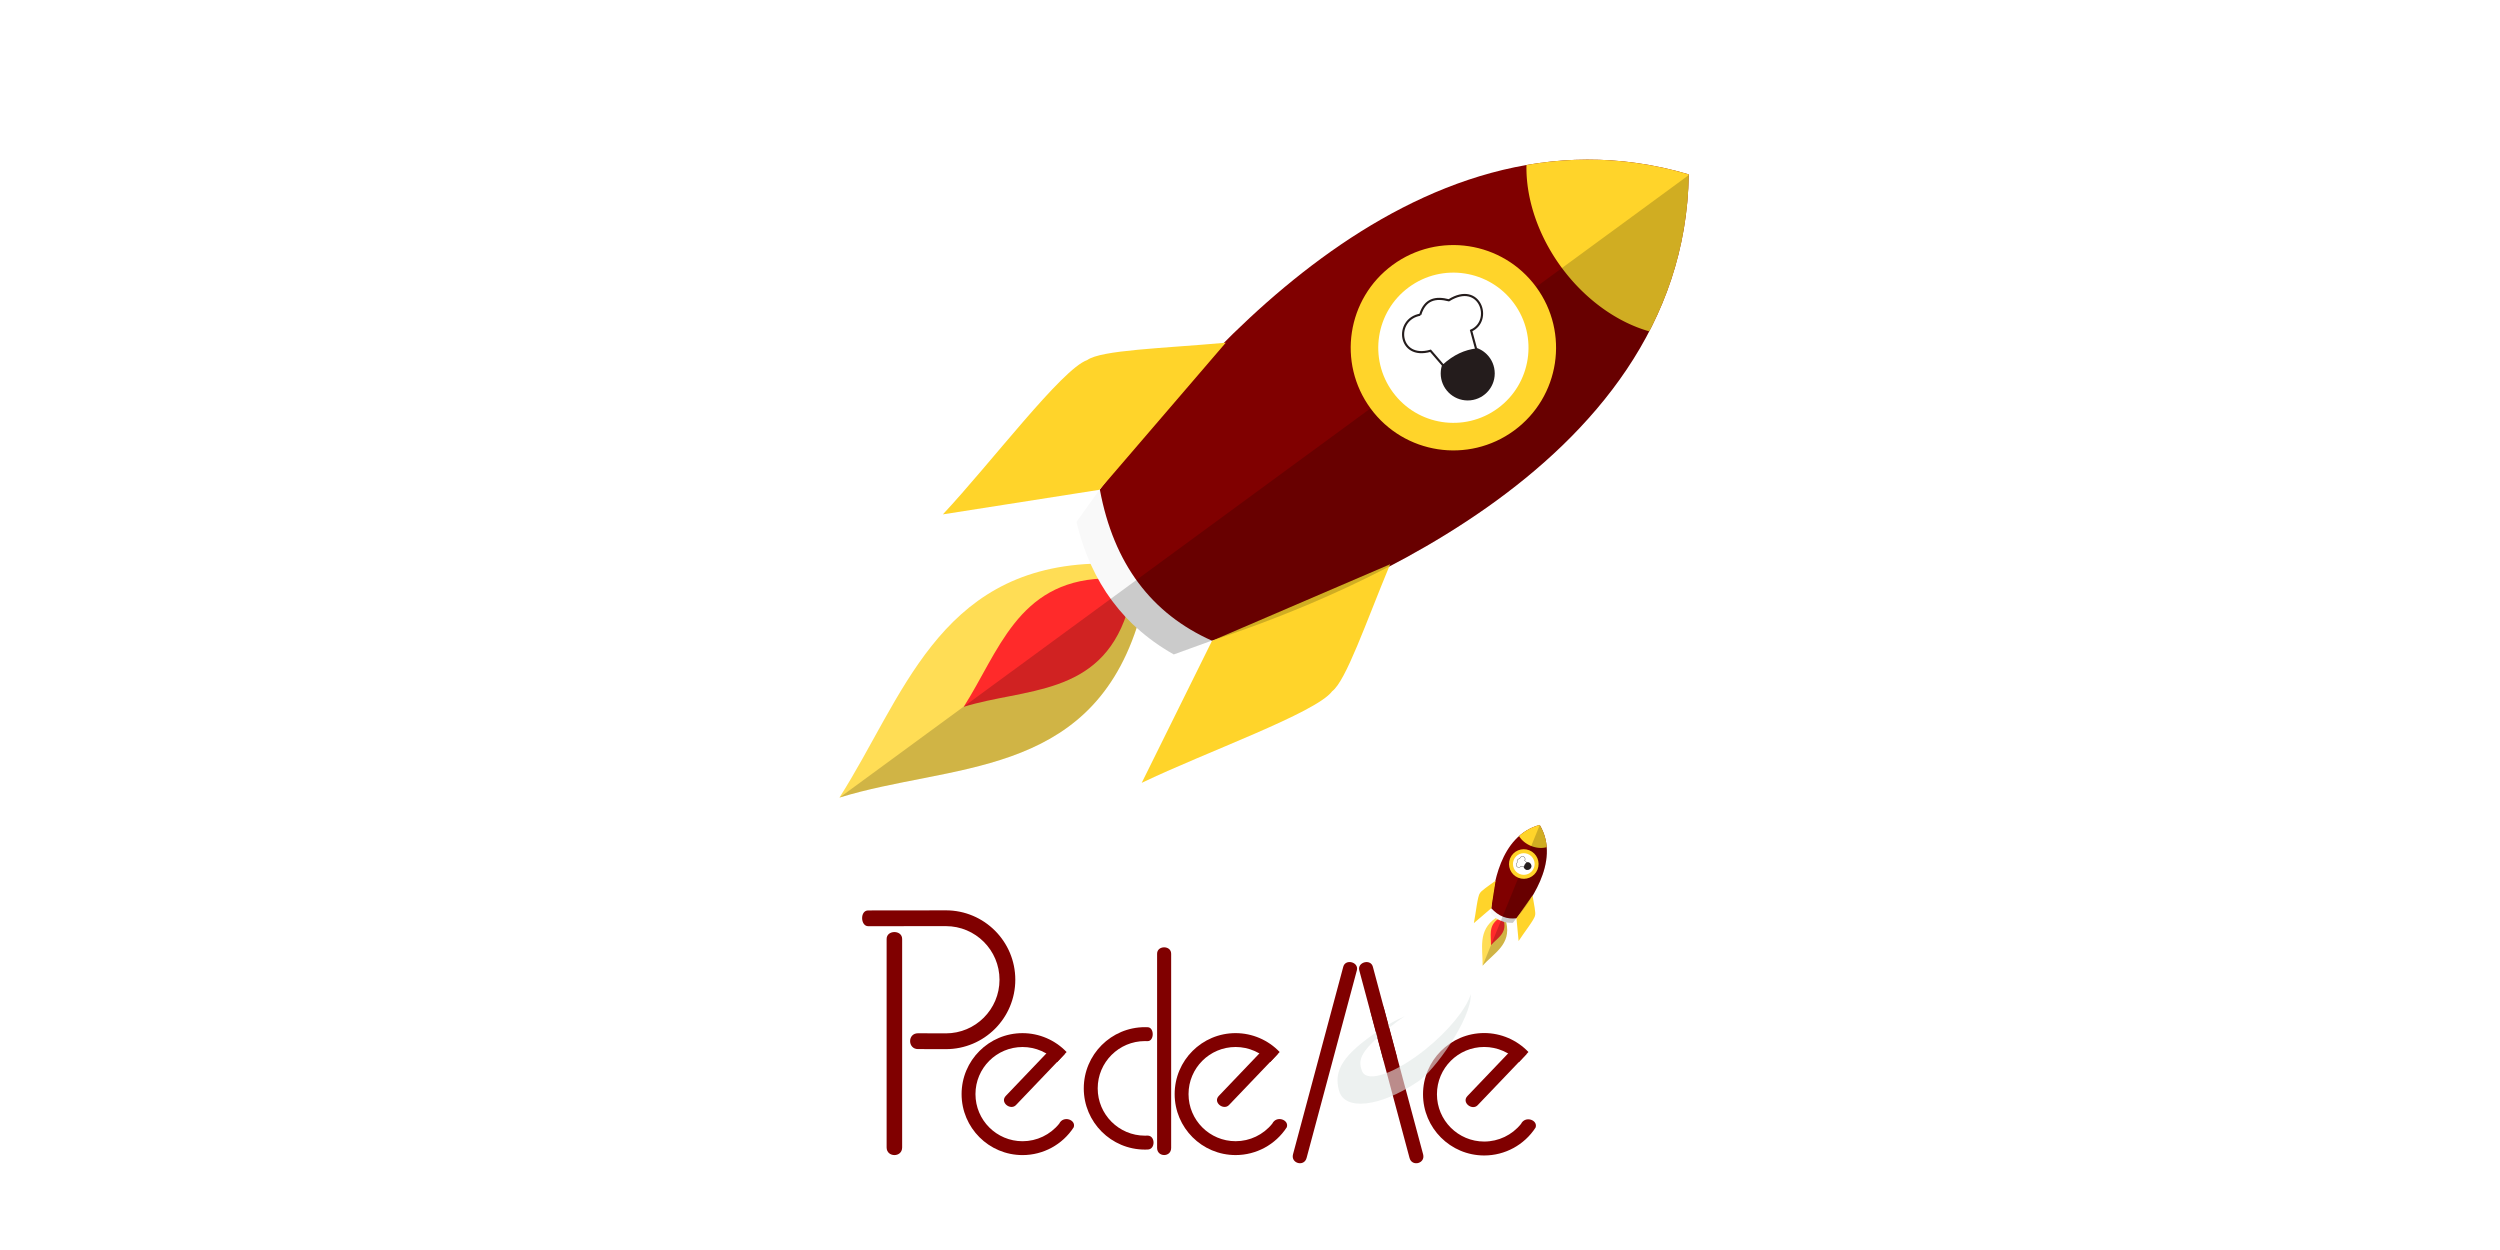 <?xml version="1.0" encoding="UTF-8" standalone="no"?>
<svg
   xmlns:dc="http://purl.org/dc/elements/1.1/"
   xmlns:cc="http://creativecommons.org/ns#"
   xmlns:rdf="http://www.w3.org/1999/02/22-rdf-syntax-ns#"
   xmlns:svg="http://www.w3.org/2000/svg"
   xmlns="http://www.w3.org/2000/svg"
   xmlns:sodipodi="http://sodipodi.sourceforge.net/DTD/sodipodi-0.dtd"
   xmlns:inkscape="http://www.inkscape.org/namespaces/inkscape"
   width="200"
   height="100"
   version="1.1"
   viewBox="0 0 52.917 26.458"
   id="svg22"
   sodipodi:docname="seacap.svg"
   inkscape:export-filename="/home/rodolfopeixoto/Documents/Computação/Projetos/portifolio/site-rodolfopeixoto/portfolio/assets/img/seacap.png"
   inkscape:export-xdpi="15.2"
   inkscape:export-ydpi="15.2"
   inkscape:version="0.92.2 (unknown)">
  <defs
     id="defs26">
    <filter
       style="color-interpolation-filters:sRGB"
       id="filter4403"
       x="-0.026"
       y="-0.039"
       width="1.052"
       height="1.078">
      <feGaussianBlur
         stdDeviation="1.31"
         id="feGaussianBlur2" />
    </filter>
  </defs>
  <sodipodi:namedview
     pagecolor="#ffffff"
     bordercolor="#666666"
     borderopacity="1"
     objecttolerance="10"
     gridtolerance="10"
     guidetolerance="10"
     inkscape:pageopacity="0"
     inkscape:pageshadow="2"
     inkscape:window-width="1920"
     inkscape:window-height="1016"
     id="namedview24"
     showgrid="false"
     inkscape:zoom="0.7375"
     inkscape:cx="152.71186"
     inkscape:cy="160"
     inkscape:window-x="0"
     inkscape:window-y="27"
     inkscape:window-maximized="1"
     inkscape:current-layer="svg22"
     width="299px" />
  <g
     transform="matrix(0.283,0,0,0.283,14.571,-58.103)"
     id="g102"
     inkscape:export-xdpi="199.95914"
     inkscape:export-ydpi="199.95914">
    <g
       style="stroke-width:0.597"
       transform="matrix(0.473,0,0,0.473,-6.714,37.349)"
       id="g100">
      <g
         style="stroke-width:0.597"
         id="pedeae">
        <g
           style="fill-rule:evenodd"
           id="g15">
          <path
             style="fill:#ffdd55"
             inkscape:connector-curvature="0"
             d="m 77.994,444.24 c -24.367,1.042 -29.907,21.294 -39.918,36.983 17.473,-5.419 39.203,-2.992 47.032,-26.95 z"
             id="path7" />
          <path
             style="fill:#ff2a2a"
             inkscape:connector-curvature="0"
             d="m 79.623,446.58 c -13.366,0.572 -16.404,11.68 -21.896,20.286 9.584,-2.973 21.504,-1.641 25.798,-14.783 z"
             id="path9" />
          <path
             style="fill:#f9f9f9"
             inkscape:connector-curvature="0"
             d="m 81.422,432.28 -2.224,0.262 -3.64,5.089 c 2.333,9.754 7.614,16.587 15.388,20.951 l 5.979,-2.171 0.133,-2.84 z"
             id="path11" />
          <path
             style="fill:#800000"
             inkscape:connector-curvature="0"
             d="m 172.38,382.67 c -0.649,47.563 -59.44,68.375 -75.382,73.742 -9.558,-4.258 -15.555,-12.141 -17.741,-23.903 13.21,-18.067 49.198,-62.842 93.124,-49.839 z"
             id="path13" />
        </g>
        <g
           style="fill:#ffd42a"
           id="g23">
          <path
             inkscape:connector-curvature="0"
             d="m 172.38,382.67 c -8.923,-2.641 -17.519,-2.898 -25.663,-1.479 a 22.623,16.67 53.703 0 0 5.526,16.177 22.623,16.67 53.703 0 0 13.891,10.124 c 3.789,-7.316 6.12,-15.561 6.246,-24.822 z"
             id="path17" />
          <path
             style="fill-rule:evenodd"
             inkscape:connector-curvature="0"
             d="m 125.16,444.32 c -3.88,9.348 -6.981,18.436 -9.173,20.09 -2.53,3.402 -20.073,9.65 -30.109,14.476 l 11.118,-22.464 z"
             id="path19" />
          <path
             style="fill-rule:evenodd"
             inkscape:connector-curvature="0"
             d="m 99.171,409.29 c -10.081,0.906 -19.68,1.146 -21.914,2.744 -4.003,1.397 -15.213,16.266 -22.82,24.4 l 24.762,-3.889 z"
             id="path21" />
        </g>
        <path
           style="opacity:0.185;fill-rule:evenodd"
           inkscape:connector-curvature="0"
           d="M 172.38,382.78 38.12,481.207 c 17.441,-5.396 39.107,-3.008 46.958,-26.84 1.762,1.599 3.718,3.006 5.873,4.215 l 5.978,-2.172 v -0.036 c 0.023,0.01 0.046,0.022 0.071,0.032 15.929,-5.362 74.636,-26.147 75.379,-73.628 z"
           id="path25" />
        <g
           style="stroke-width:0.597"
           transform="matrix(0.489,0,0,0.489,-89.888,278.46)"
           id="g33">
          <circle
             style="fill:#ffffff;stroke:#ffd42a;stroke-width:8.912"
             transform="rotate(53.703)"
             cx="489.38"
             cy="-211.58"
             r="28.747"
             id="circle27" />
          <circle
             style="fill:#241c1c"
             cx="464.86"
             cy="277.48"
             r="8.738"
             id="circle29" />
          <path
             style="fill:#ffffff;fill-rule:evenodd;stroke:#241c1c;stroke-width:0.694px"
             inkscape:connector-curvature="0"
             d="m 449.5,258.49 c 1.564,-5.109 5.045,-5.745 9.261,-4.664 10.094,-6.318 14.296,6.659 7.196,9.794 l 1.666,6.13 c -3.554,0.432 -7.107,1.926 -10.661,5.197 l -4.131,-4.797 c -10.514,3.036 -11.751,-10.208 -3.331,-11.66 z"
             id="path31" />
        </g>
        <g
           style="fill:#800000"
           id="g53">
          <path
             inkscape:connector-curvature="0"
             d="m 45.54,503.57 c 0,-1.445 2.455,-1.458 2.455,0 v 32.972 c 0,1.62 -2.455,1.592 -2.455,0 z m 9.373,-4.522 c -0.095,0.003 -12.198,0.008 -12.293,0.014 -1.321,0 -1.217,2.492 0,2.492 0.095,-0.005 12.198,-0.008 12.293,-0.01 4.683,-2e-5 8.479,3.796 8.478,8.478 -8.4e-5,4.682 -3.796,8.478 -8.478,8.478 -0.095,-0.003 -4.321,-0.008 -4.416,-0.014 -1.675,0 -1.637,2.501 0,2.501 0.095,0.004 4.321,0.008 4.416,0.01 6.061,4e-5 10.975,-4.913 10.975,-10.975 3.9e-5,-6.061 -4.914,-10.975 -10.975,-10.975 z"
             id="path35" />
          <g
             style="stroke-width:0.597"
             transform="matrix(0.115,0,0,0.115,-41.468,537.79)"
             id="g41">
            <path
               inkscape:connector-curvature="0"
               d="m 943.53,-168.04 c -46.304,4.6e-4 -83.841,37.537 -83.842,83.842 4.6e-4,46.304 37.537,83.841 83.842,83.842 28.382,-0.009 54.833,-14.376 70.291,-38.18 3.69,-10.209 -14.117,-16.897 -19.928,-5.019 -12.28,15.239 -30.792,24.108 -50.363,24.129 -35.772,2e-4 -64.772,-28.999 -64.771,-64.771 8.8e-4,-35.772 29,-64.77 64.771,-64.77 18.037,0.022 35.248,7.564 47.49,20.811 4.445,-4.812 8.981,-9.669 13.053,-13.898 -15.79,-16.56 -37.662,-25.947 -60.543,-25.984 z"
               id="path37" />
            <path
               inkscape:connector-curvature="0"
               d="m 920.69,-81.979 66.978,-70.128 13.606,12.995 -66.978,70.128 c -7.541,7.541 -22.57,-4.03 -13.606,-12.995 z"
               id="path39" />
          </g>
          <g
             style="stroke-width:0.597"
             transform="matrix(0.115,0,0,0.115,-41.468,538.6)"
             id="g47">
            <path
               inkscape:connector-curvature="0"
               d="m 1236.5,-175.11 c -46.304,4.6e-4 -83.841,37.537 -83.842,83.842 4e-4,46.304 37.537,83.841 83.842,83.842 28.382,-0.009 54.833,-14.376 70.291,-38.18 3.69,-10.209 -14.117,-16.897 -19.928,-5.019 -12.28,15.239 -30.792,24.108 -50.363,24.129 -35.772,2e-4 -64.772,-28.999 -64.772,-64.771 9e-4,-35.772 29,-64.77 64.772,-64.77 18.037,0.022 35.248,7.564 47.49,20.811 4.445,-4.812 8.981,-9.669 13.053,-13.898 -15.79,-16.56 -37.662,-25.947 -60.543,-25.984 z"
               id="path43" />
            <path
               inkscape:connector-curvature="0"
               d="m 1213.6,-89.05 66.978,-70.128 13.606,12.995 -66.979,70.128 c -7.541,7.541 -22.57,-4.03 -13.606,-12.995 z"
               id="path45" />
          </g>
          <path
             inkscape:connector-curvature="0"
             d="m 88.31,505.91 c 0,-1.346 2.223,-1.358 2.223,0 v 30.71 c 0,1.509 -2.223,1.483 -2.223,0 z"
             id="path49" />
          <path
             inkscape:connector-curvature="0"
             d="m 86.395,517.52 c -5.346,5e-5 -9.68,4.334 -9.68,9.68 5e-5,5.346 4.334,9.68 9.68,9.68 0.136,-4e-5 0.272,-0.004 0.407,-0.01 1.271,0 1.255,-2.204 0,-2.204 -0.135,0.008 -0.271,0.011 -0.407,0.011 -4.13,2e-5 -7.478,-3.348 -7.478,-7.478 9e-5,-4.13 3.348,-7.478 7.478,-7.478 0.136,1.2e-4 0.272,0.004 0.407,0.012 1.09,0 1.087,-2.204 0,-2.204 -0.135,-0.006 -0.271,-0.01 -0.407,-0.01 z"
             id="path51" />
        </g>
      </g>
      <g
         style="fill:#800000"
         id="g62">
        <path
           inkscape:connector-curvature="0"
           d="m 117.75,507.96 c 0.348,-1.3 2.499,-0.736 2.147,0.575 l -7.948,29.664 c -0.39,1.457 -2.531,0.857 -2.147,-0.575 z"
           id="path56" />
        <path
           inkscape:connector-curvature="0"
           d="m 140.04,518.45 c -5.346,4e-5 -9.68,4.334 -9.68,9.68 6e-5,5.346 4.334,9.68 9.68,9.68 3.277,-9.8e-4 6.331,-1.66 8.115,-4.408 0.426,-1.179 -1.63,-1.951 -2.301,-0.58 -1.418,1.759 -3.555,2.783 -5.815,2.786 -4.13,2e-5 -7.478,-3.348 -7.478,-7.478 1e-4,-4.13 3.348,-7.478 7.478,-7.478 2.083,0.004 4.07,0.873 5.483,2.403 0.513,-0.556 1.037,-1.116 1.507,-1.605 -1.823,-1.912 -4.348,-2.996 -6.99,-3 z"
           id="path58" />
        <path
           inkscape:connector-curvature="0"
           d="m 137.41,528.38 7.733,-8.097 1.571,1.5 -7.733,8.097 c -0.871,0.871 -2.606,-0.465 -1.571,-1.5 z"
           id="path60" />
      </g>
      <g
         style="stroke-width:0.597"
         transform="matrix(0.06,-0.037,0.037,0.06,159.26,391.48)"
         id="g92">
        <g
           style="fill-rule:evenodd"
           id="g72">
          <path
             style="fill:#ffdd55"
             inkscape:connector-curvature="0"
             d="m -1019.7,1183.9 c -49.859,2.133 -61.193,43.57 -81.677,75.672 35.751,-11.088 80.216,-6.122 96.235,-55.144 z"
             id="path64" />
          <path
             style="fill:#ff2a2a"
             inkscape:connector-curvature="0"
             d="m -1016.4,1188.7 c -27.349,1.17 -33.566,23.899 -44.801,41.508 19.61,-6.082 44,-3.358 52.787,-30.248 z"
             id="path66" />
          <path
             style="fill:#f9f9f9"
             inkscape:connector-curvature="0"
             d="m -1012.7,1159.4 -4.549,0.536 -7.448,10.413 c 4.773,19.957 15.579,33.939 31.486,42.868 l 12.233,-4.443 0.273,-5.812 z"
             id="path68" />
          <path
             style="fill:#800000"
             inkscape:connector-curvature="0"
             d="m -826.6,1057.9 c -1.328,97.32 -121.62,139.9 -154.24,150.89 -19.557,-8.713 -31.828,-24.842 -36.301,-48.909 27.03,-36.968 100.67,-128.58 190.54,-101.98 z"
             id="path70" />
        </g>
        <g
           style="fill:#ffd42a"
           id="g80">
          <path
             inkscape:connector-curvature="0"
             d="m -826.6,1057.9 c -18.258,-5.405 -35.846,-5.93 -52.509,-3.027 a 46.29,34.108 53.703 0 0 11.306,33.101 46.29,34.108 53.703 0 0 28.423,20.714 c 7.753,-14.969 12.522,-31.841 12.78,-50.788 z"
             id="path74" />
          <path
             style="fill-rule:evenodd"
             inkscape:connector-curvature="0"
             d="m -923.21,1184.1 c -7.94,19.127 -14.284,37.722 -18.77,41.106 -5.177,6.96 -41.071,19.746 -61.607,29.619 l 22.749,-45.965 z"
             id="path76" />
          <path
             style="fill-rule:evenodd"
             inkscape:connector-curvature="0"
             d="m -976.39,1112.4 c -20.627,1.854 -40.267,2.346 -44.839,5.614 -8.19,2.858 -31.128,33.284 -46.692,49.925 l 50.666,-7.957 z"
             id="path78" />
        </g>
        <path
           style="opacity:0.185;fill-rule:evenodd"
           inkscape:connector-curvature="0"
           d="m -826.6,1058.2 -274.72,201.4 c 35.687,-11.04 80.018,-6.154 96.082,-54.918 3.606,3.271 7.608,6.15 12.018,8.625 l 12.232,-4.443 0.004,-0.074 c 0.049,0.022 0.096,0.045 0.145,0.066 32.593,-10.972 152.72,-53.499 154.24,-150.65 z"
           id="path82" />
        <g
           style="stroke-width:0.597"
           transform="translate(-1363.2,844.7)"
           id="g90">
          <circle
             style="fill:#ffffff;stroke:#ffd42a;stroke-width:8.912"
             transform="rotate(53.703)"
             cx="489.38"
             cy="-211.58"
             r="28.747"
             id="circle84" />
          <circle
             style="fill:#241c1c"
             cx="464.86"
             cy="277.48"
             r="8.738"
             id="circle86" />
          <path
             style="fill:#ffffff;fill-rule:evenodd;stroke:#241c1c;stroke-width:0.694px"
             inkscape:connector-curvature="0"
             d="m 449.5,258.49 c 1.564,-5.109 5.045,-5.745 9.261,-4.664 10.094,-6.318 14.296,6.659 7.196,9.794 l 1.666,6.13 c -3.554,0.432 -7.107,1.926 -10.661,5.197 l -4.131,-4.797 c -10.514,3.036 -11.751,-10.208 -3.331,-11.66 z"
             id="path88" />
        </g>
      </g>
      <path
         style="fill:#800000"
         inkscape:connector-curvature="0"
         d="m 120.28,508.54 c -0.348,-1.3 1.796,-1.887 2.147,-0.575 l 7.948,29.664 c 0.39,1.457 -1.763,2.008 -2.147,0.575 z"
         id="path94" />
      <path
         style="fill:#e0e7e6;fill-opacity:0.605;filter:url(#filter4403)"
         inkscape:connector-curvature="0"
         transform="matrix(0.174,0,0,0.215,286.03,376.26)"
         d="m -933.9,659.03 c -33.955,18.302 -42.236,30.007 -37.055,44.804 5.181,14.797 36.907,11.957 70.863,-6.345 15.342,-7.43 49.879,-47.117 48.801,-64.679 -4.126,10.985 -20.516,27.132 -41.149,40.536 -27.378,17.771 -53.16,24.965 -57.586,16.067 -4.426,-8.898 -0.866,-15.391 26.512,-33.162 4.023,-2.603 8.108,-5.035 12.165,-7.244 -7.407,2.595 -15.049,5.991 -22.55,10.022 z"
         id="path96" />
      <path
         style="fill:#800000"
         inkscape:connector-curvature="0"
         d="m 124.18,514.57 2.03,7.616 -2.096,0.569 -2.03,-7.616 c -0.295,-1.196 1.746,-1.99 2.096,-0.569 z"
         id="path98" />
    </g>
  </g>
</svg>

